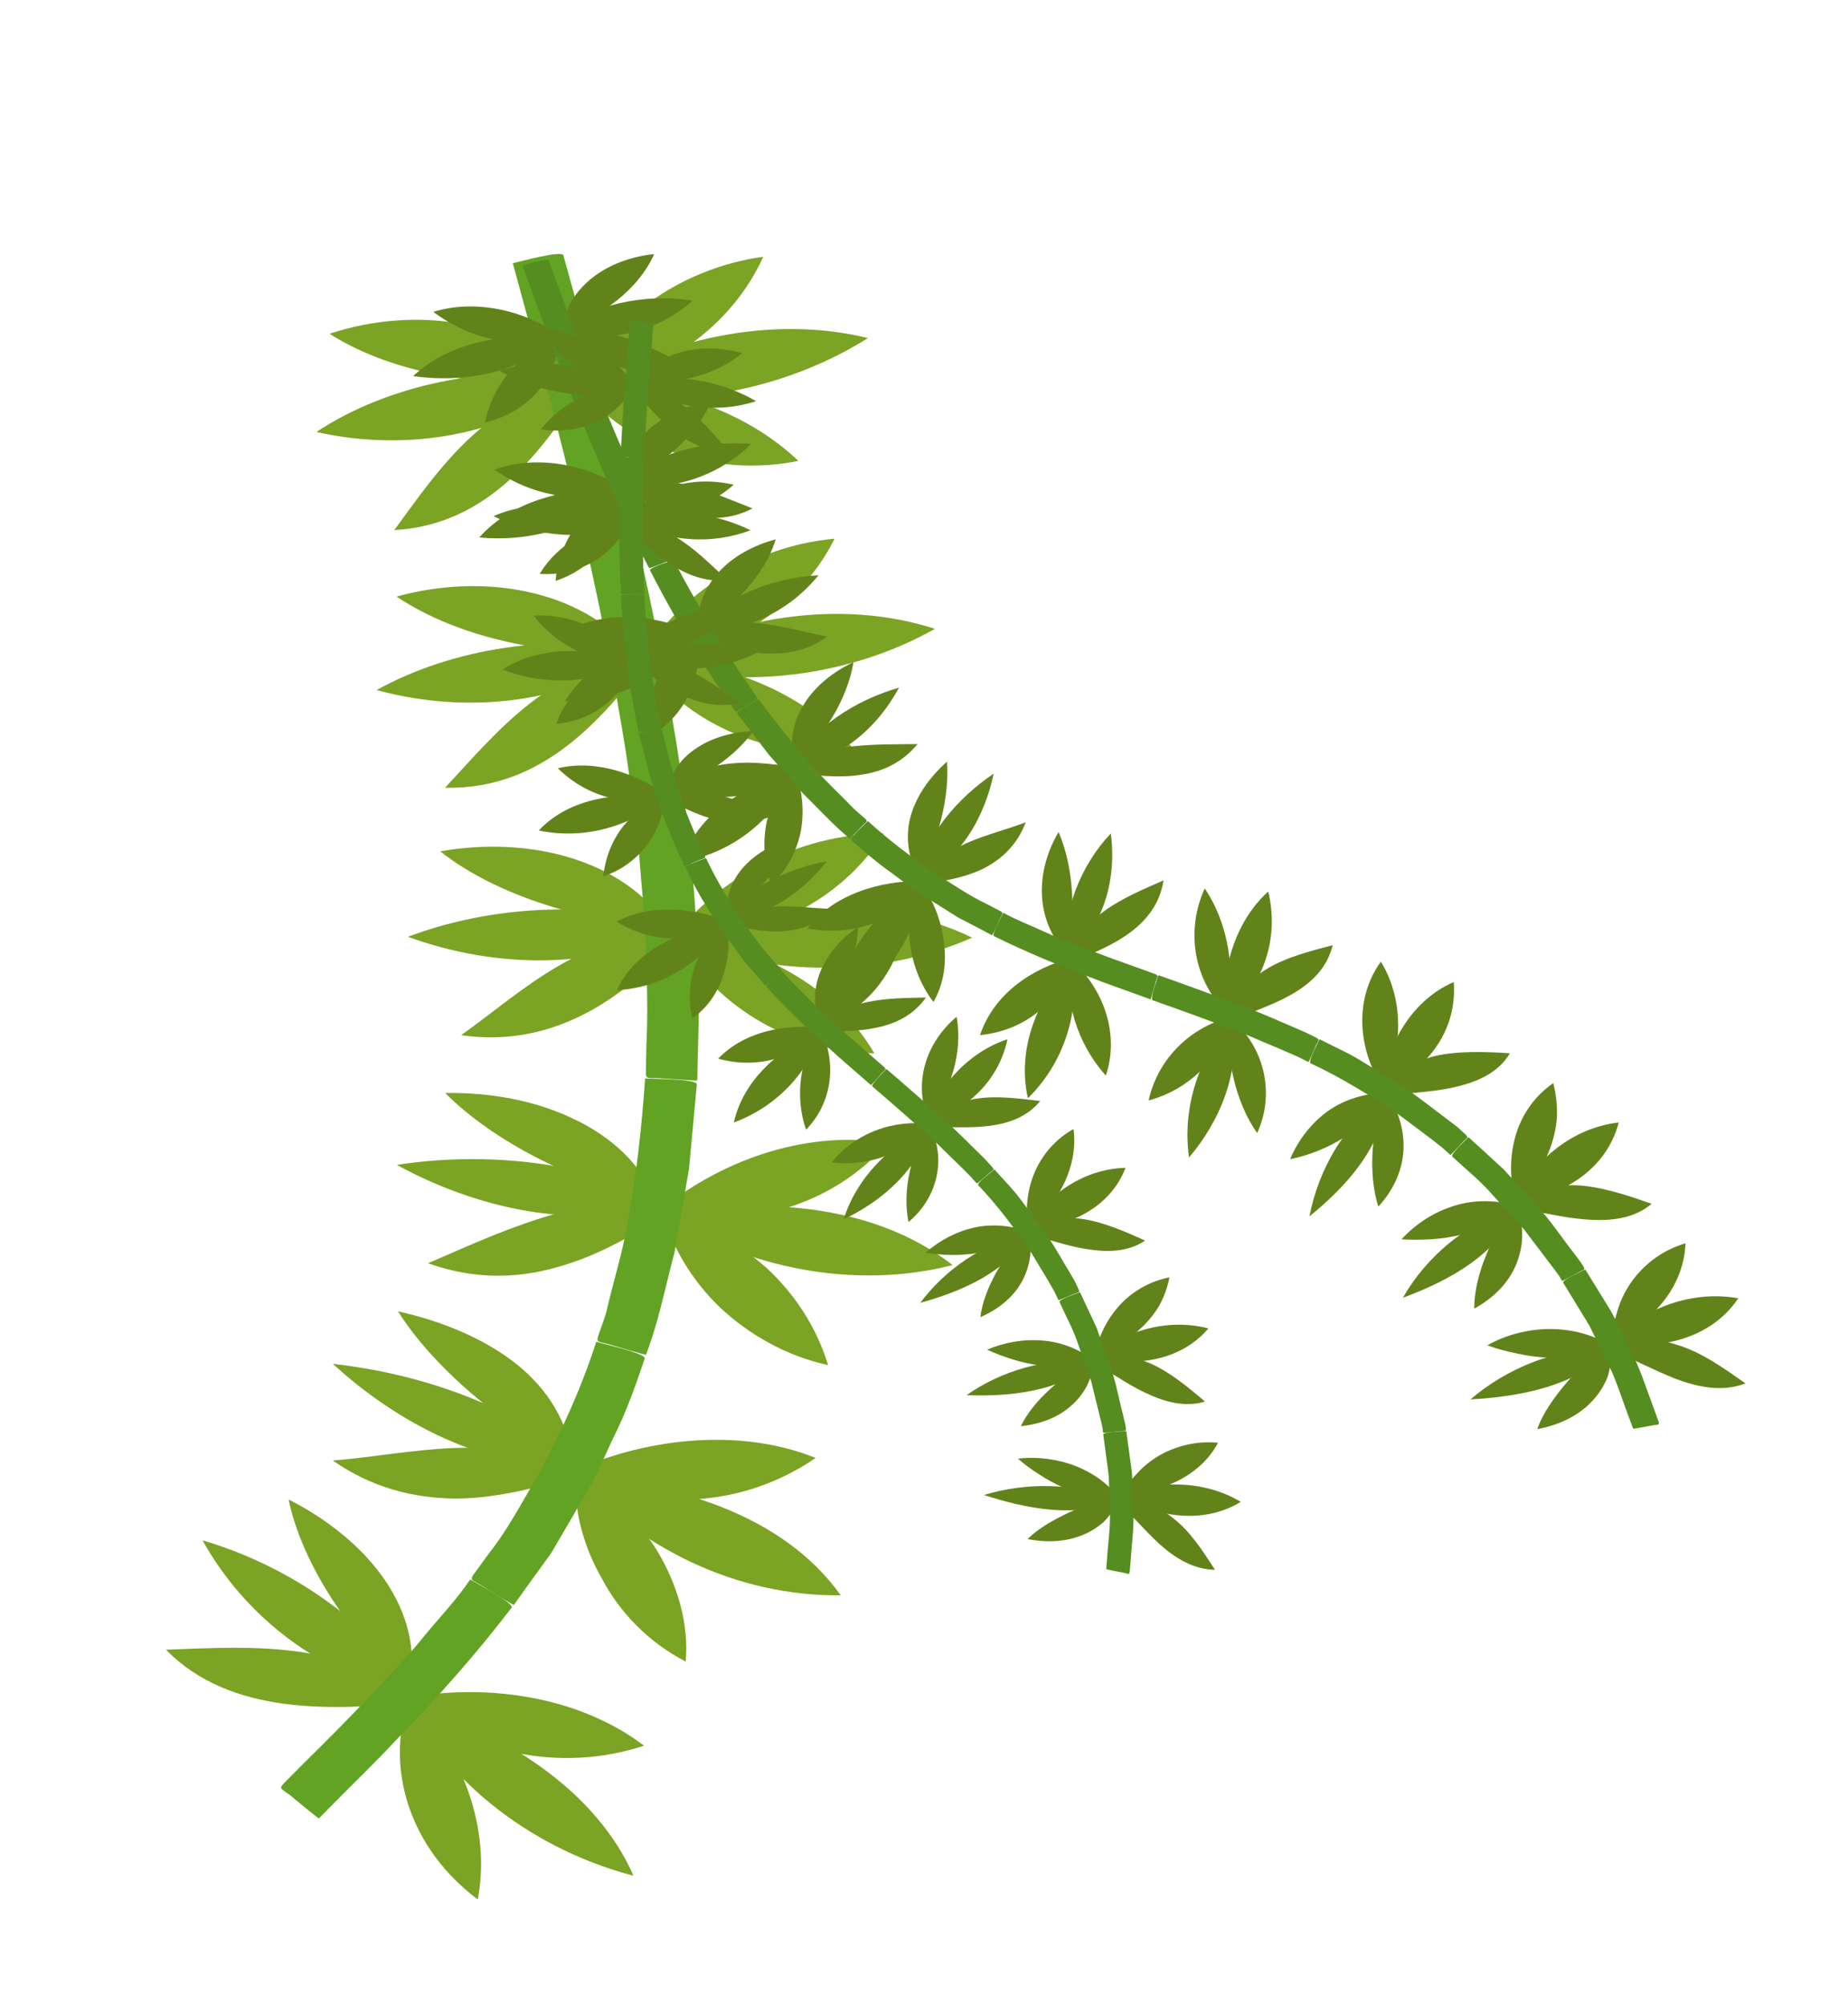 <svg width="165" height="179" viewBox="0 0 165 179" fill="none" xmlns="http://www.w3.org/2000/svg">
<path d="M42.658 169.568C43.833 163.412 41.424 156.397 36.492 151.703C34.34 157.964 36.647 165.076 42.658 169.568Z" fill="#7BA324"/>
<path d="M56.562 167.451C53.2 159.791 44.916 154.586 36.453 152.049C40.122 159.394 47.858 165.182 56.562 167.451Z" fill="#7BA324"/>
<path d="M57.506 155.841C51.501 151.296 43.142 150.248 36.018 151.623C41.693 156.427 49.924 158.347 57.506 155.841Z" fill="#7BA324"/>
<path d="M14.816 147.277C20.582 153.138 29.595 152.674 37.031 152.006C30.996 146.383 22.3 146.99 14.816 147.277Z" fill="#7BA324"/>
<path d="M18.086 137.514C21.797 144.219 28.71 149.807 37.147 151.24C33.249 144.862 25.739 139.745 18.086 137.514Z" fill="#7BA324"/>
<path d="M25.767 133.864C26.961 139.614 31.297 146.121 36.534 150.795C38.019 143.76 32.789 137.421 25.767 133.864Z" fill="#7BA324"/>
<path d="M41.979 141.008C40.781 142.808 39.178 144.455 37.777 146.178C36.377 147.902 34.803 149.552 33.233 151.176C31.275 153.293 29.168 155.394 27.064 157.468L25.363 159.185C24.82 159.715 25.211 159.732 25.905 160.267C26.125 160.453 28.443 162.38 28.478 162.33L29.67 161.121C31.578 159.185 33.538 157.31 35.392 155.315C39.042 151.561 42.529 147.653 45.679 143.52C45.962 143.149 42.545 141.34 41.979 141.008Z" fill="#62A324"/>
<path d="M61.217 148.331C61.537 144.954 60.456 141.42 58.729 138.539C56.975 135.627 54.44 133.219 51.44 131.458C51.171 134.652 52.035 137.974 53.777 140.991C55.319 143.906 57.854 146.582 61.217 148.331Z" fill="#7BA324"/>
<path d="M75.066 142.419C69.854 135.114 60.172 132.413 51.494 131.786C56.912 138.065 65.702 142.521 75.066 142.419Z" fill="#7BA324"/>
<path d="M72.825 130.155C65.783 127.321 57.173 128.502 50.928 131.454C57.741 134.988 66.124 134.749 72.825 130.155Z" fill="#7BA324"/>
<path d="M29.719 130.385C33.13 132.784 36.91 133.773 40.801 133.781C44.546 133.745 48.404 132.702 52.027 131.604C48.372 129.5 44.368 129.157 40.555 129.266C36.736 129.427 33.22 130.107 29.719 130.385Z" fill="#7BA324"/>
<path d="M29.724 121.76C35.33 126.905 43.34 131.326 51.899 130.865C46.201 125.467 37.324 122.588 29.724 121.76Z" fill="#7BA324"/>
<path d="M35.532 117.065C38.682 122.042 44.684 127.151 51.152 130.539C50.768 126.975 48.901 123.997 46.077 121.745C43.167 119.456 39.416 117.932 35.532 117.065Z" fill="#7BA324"/>
<path d="M53.236 119.782C51.934 123.855 50.133 127.79 48.107 131.593C46.661 133.983 45.418 136.45 43.66 138.671L42.304 140.534C41.875 141.13 42.244 141.064 43.004 141.553C43.257 141.716 45.822 143.321 45.887 143.275L46.856 141.906L49.213 138.651L51.231 135.196L53.144 131.864L54.742 128.389C55.904 126.102 56.748 123.698 57.562 121.29C57.735 120.826 53.877 119.989 53.236 119.782Z" fill="#62A324"/>
<path d="M73.939 121.87C72.903 118.475 70.946 115.487 68.402 113.159C65.739 110.817 62.525 109.085 59.072 108.132C60.037 111.358 61.731 114.262 64.29 116.727C66.884 119.141 70.17 121.043 73.939 121.87Z" fill="#7BA324"/>
<path d="M85.05 112.935C77.865 107.344 67.84 106.888 59.251 108.421C66.585 113.223 76.35 115.181 85.05 112.935Z" fill="#7BA324"/>
<path d="M79.249 102.018C71.539 100.828 63.992 103.822 58.667 108.248C62.436 109.075 66.306 109 69.926 107.929C73.576 106.861 76.82 104.835 79.249 102.018Z" fill="#7BA324"/>
<path d="M38.217 112.773C42.277 114.224 46.085 114.168 49.731 113.127C53.405 112.116 56.855 110.14 59.766 108.13C55.611 106.99 51.738 107.629 48.231 108.767C44.602 109.917 41.196 111.495 38.217 112.773Z" fill="#7BA324"/>
<path d="M35.433 103.995C42.481 107.851 51.445 109.961 59.394 107.416C52.433 103.596 43.111 102.789 35.433 103.995Z" fill="#7BA324"/>
<path d="M39.746 97.574C44.219 102.054 51.455 105.582 58.593 107.299C57.339 103.96 54.545 101.442 51.135 99.849C47.757 98.233 43.735 97.512 39.746 97.574Z" fill="#7BA324"/>
<path d="M57.6 96.277C57.298 100.57 56.844 104.872 56.039 109.081C55.613 111.8 54.745 114.417 54.14 117.117C53.937 117.846 53.648 118.539 53.418 119.239C53.192 119.912 53.54 119.763 54.416 120.023C54.708 120.11 57.684 121.009 57.693 120.929L58.23 119.377C59.023 116.887 59.554 114.313 60.23 111.782L61.522 104.323L62.218 96.797C62.212 96.312 58.288 96.328 57.6 96.277Z" fill="#62A324"/>
<path d="M78.065 94.038C74.607 88.033 67.428 84.269 60.418 83.561C63.518 89.526 70.357 93.896 78.065 94.038Z" fill="#7BA324"/>
<path d="M86.799 83.707C78.619 79.724 68.725 80.788 60.66 83.83C68.78 87.27 78.737 87.261 86.799 83.707Z" fill="#7BA324"/>
<path d="M78.915 74.41C71.16 74.424 64.132 78.444 60.034 83.76C67.777 84.121 75.089 80.536 78.915 74.41Z" fill="#7BA324"/>
<path d="M41.171 92.413C45.446 93.029 49.167 92.13 52.504 90.356C55.841 88.582 58.52 85.954 61.092 83.476C52.401 82.686 46.644 88.542 41.171 92.413Z" fill="#7BA324"/>
<path d="M36.426 83.63C44.077 86.426 53.306 86.712 60.564 82.799C52.917 80.245 43.643 80.895 36.426 83.63Z" fill="#7BA324"/>
<path d="M39.306 76C44.403 80.04 52.464 82.398 59.748 82.814C55.587 76.623 47.154 74.626 39.306 76Z" fill="#7BA324"/>
<path d="M56.56 72.002C56.887 74.189 57.095 76.362 57.244 78.529C57.452 80.702 57.627 82.898 57.656 85.051C57.796 87.835 57.843 90.635 57.711 93.414L57.666 95.693C57.645 96.416 57.94 96.208 58.84 96.255C59.14 96.262 62.251 96.505 62.257 96.452L62.29 94.816C62.341 92.215 62.484 89.598 62.327 86.974C62.23 81.938 61.805 76.865 61.163 71.849C61.094 71.384 57.23 71.944 56.56 72.002Z" fill="#62A324"/>
<path d="M76.34 66.999C71.798 61.786 64.499 58.815 57.337 58.923C61.194 64.597 68.784 67.923 76.34 66.999Z" fill="#7BA324"/>
<path d="M83.474 56.139C74.829 53.34 65.114 55.23 57.641 59.172C66.134 61.713 75.969 60.374 83.474 56.139Z" fill="#7BA324"/>
<path d="M74.515 48.091C66.864 48.789 60.255 53.366 56.977 59.178C64.666 58.672 71.433 54.301 74.515 48.091Z" fill="#7BA324"/>
<path d="M39.734 70.325C48.4 70.52 53.719 64.266 57.96 58.751C49.374 58.914 44.293 65.463 39.734 70.325Z" fill="#7BA324"/>
<path d="M33.625 61.603C41.674 63.798 50.803 62.837 57.394 58.15C49.473 56.426 40.317 57.895 33.625 61.603Z" fill="#7BA324"/>
<path d="M35.408 53.259C41.104 57.07 49.228 58.602 56.569 58.245C51.723 52.514 43.006 51.157 35.408 53.259Z" fill="#7BA324"/>
<path d="M52.084 47.691C53.105 52.024 53.974 56.368 54.81 60.734C55.251 63.525 55.81 66.329 56.161 69.109L56.447 71.398C56.545 72.135 56.786 71.867 57.701 71.781C58.005 71.762 61.106 71.546 61.082 71.49L60.874 69.854C60.595 67.243 60.101 64.662 59.669 62.06C58.815 57.047 57.774 52.093 56.613 47.125C56.538 46.714 52.761 47.579 52.084 47.691Z" fill="#62A324"/>
<path d="M71.284 41.144C66.351 36.451 58.841 34.021 51.697 34.507C56.001 39.962 63.782 42.665 71.284 41.144Z" fill="#7BA324"/>
<path d="M77.495 30.18C68.745 28.041 59.193 30.352 51.971 34.753C60.702 36.783 70.32 34.694 77.495 30.18Z" fill="#7BA324"/>
<path d="M68.145 22.921C60.545 23.974 54.213 28.771 51.334 34.788C58.955 33.819 65.403 29.062 68.145 22.921Z" fill="#7BA324"/>
<path d="M35.202 47.323C43.794 46.839 48.508 40.06 52.293 34.305C43.742 34.956 39.192 41.887 35.202 47.323Z" fill="#7BA324"/>
<path d="M28.252 38.561C36.489 40.428 45.451 38.802 51.694 33.727C43.689 32.477 34.641 34.335 28.252 38.561Z" fill="#7BA324"/>
<path d="M29.419 29.797C35.362 33.556 43.623 34.674 50.89 33.906C45.654 28.426 36.877 27.331 29.419 29.797Z" fill="#7BA324"/>
<path d="M45.785 23.496L49.331 36.498L51.438 44.85L51.968 47.113C52.129 47.83 52.34 47.558 53.261 47.42C53.538 47.371 56.607 46.91 56.583 46.853L56.22 45.254L54.309 37.569C53.023 32.641 51.677 27.706 50.299 22.795C50.171 22.324 46.435 23.354 45.785 23.496Z" fill="#62A324"/>
<path d="M137.254 127.584C137.728 126.208 138.733 124.786 139.803 123.516C140.885 122.237 142.252 121.079 143.837 120.242C143.911 121.189 143.795 122.088 143.539 122.906C143.214 123.732 142.735 124.485 142.121 125.116C140.925 126.393 139.215 127.217 137.254 127.584Z" fill="#62831A"/>
<path d="M131.291 124.929C134.456 122.203 139.081 120.191 143.804 120.439C140.903 123.709 135.791 124.682 131.291 124.929Z" fill="#62831A"/>
<path d="M132.797 120.1C136.115 118.229 140.632 118.029 144.084 120.29C142.288 121.054 140.271 121.303 138.324 121.212C137.344 121.17 136.408 121.041 135.49 120.84C134.548 120.656 133.635 120.413 132.797 120.1Z" fill="#62831A"/>
<path d="M155.848 123.499C153.809 124.291 151.645 123.857 149.563 123.075C147.553 122.265 145.412 121.171 143.51 120.306C145.421 119.308 147.534 119.345 149.704 120.048C151.936 120.709 153.884 122.129 155.848 123.499Z" fill="#62831A"/>
<path d="M155.202 115.902C152.74 119.58 148.068 120.607 143.543 119.873C146.405 117.099 150.674 115.093 155.202 115.902Z" fill="#62831A"/>
<path d="M150.491 110.994C150.327 115.132 147.268 118.157 143.936 119.725C143.938 118.707 144.189 117.716 144.477 116.819C144.764 115.921 145.194 115.083 145.754 114.313C146.884 112.787 148.509 111.572 150.491 110.994Z" fill="#62831A"/>
<path d="M141.541 113.33L143.737 116.889C144.436 118.097 144.969 119.359 145.597 120.596C146.453 122.168 146.943 123.85 147.574 125.495L148.064 126.845C148.214 127.271 148.031 127.16 147.565 127.241C147.414 127.265 145.826 127.576 145.818 127.543L145.486 126.652C144.935 125.226 144.501 123.78 143.879 122.383L141.925 118.368L139.576 114.522C139.428 114.289 141.24 113.475 141.541 113.33Z" fill="#558D20"/>
<path d="M131.625 116.827C131.632 115.317 132.02 113.667 132.689 112.061C133.285 110.505 134.176 108.964 135.383 107.7C136.17 109.493 136.018 111.414 135.316 113.003C134.624 114.604 133.324 115.894 131.625 116.827Z" fill="#62831A"/>
<path d="M125.26 115.851C127.302 112.263 130.969 109.002 135.421 107.889C133.779 111.931 129.364 114.348 125.26 115.851Z" fill="#62831A"/>
<path d="M125.135 110.639C126.411 109.248 128.019 108.201 129.862 107.639C131.695 107.065 133.634 107.122 135.626 107.672C134.213 108.94 132.414 109.746 130.581 110.202C128.749 110.659 126.933 110.733 125.135 110.639Z" fill="#62831A"/>
<path d="M147.468 107.467C145.839 108.842 143.702 109.035 141.534 108.859C140.444 108.774 139.353 108.593 138.288 108.375C137.175 108.189 136.106 108.012 135.094 107.836C136.545 106.308 138.513 105.76 140.75 105.811C142.936 105.917 145.26 106.692 147.468 107.467Z" fill="#62831A"/>
<path d="M144.533 100.205C143.402 104.507 139.418 106.848 134.99 107.398C136.772 103.887 140.097 100.721 144.533 100.205Z" fill="#62831A"/>
<path d="M138.683 96.693C138.954 97.721 139.044 98.735 139.011 99.715C138.944 100.699 138.717 101.673 138.385 102.562C137.719 104.361 136.621 105.905 135.325 107.152C134.733 105.128 134.819 103.077 135.347 101.293C135.901 99.472 137.032 97.828 138.683 96.693Z" fill="#62831A"/>
<path d="M131.112 101.516C132.168 102.484 133.226 103.43 134.27 104.406L137.138 107.549C138.386 108.876 139.373 110.398 140.485 111.815C140.764 112.213 141.103 112.59 141.345 113.013C141.59 113.414 141.38 113.341 140.991 113.565C140.858 113.635 139.497 114.399 139.479 114.352C139.314 114.073 139.148 113.794 138.945 113.54L136.105 109.791L133.022 106.402C132.006 105.271 130.789 104.315 129.675 103.251C129.465 103.06 130.882 101.75 131.112 101.516Z" fill="#558D20"/>
<path d="M123.068 107.716C122.591 106.24 122.448 104.518 122.551 102.748C122.691 100.953 122.969 99.26 123.707 97.647C124.35 98.405 124.796 99.296 125.033 100.21C125.283 101.117 125.371 102.034 125.292 102.909C125.143 104.691 124.332 106.333 123.068 107.716Z" fill="#62831A"/>
<path d="M116.913 108.593C117.701 104.502 120.021 100.217 123.79 97.845C123.689 100.044 122.755 102.102 121.47 103.909C120.2 105.687 118.587 107.226 116.913 108.593Z" fill="#62831A"/>
<path d="M115.186 103.485C115.913 101.762 117.1 100.236 118.583 99.175C120.052 98.144 121.885 97.57 123.9 97.556C122.038 100.847 118.447 102.825 115.186 103.485Z" fill="#62831A"/>
<path d="M134.815 94.029C133.736 95.833 131.812 96.626 129.751 97.081C127.665 97.552 125.503 97.547 123.49 97.872C124.351 95.961 126.014 94.817 128.071 94.287C130.077 93.811 132.519 93.88 134.815 94.029Z" fill="#62831A"/>
<path d="M129.796 87.667C130.148 92.238 127.175 95.655 123.243 97.492C123.767 93.521 125.804 89.428 129.796 87.667Z" fill="#62831A"/>
<path d="M123.289 85.85C124.418 87.667 124.872 89.803 124.832 91.746C124.801 93.702 124.267 95.548 123.474 97.14C121.138 93.501 120.967 89.062 123.289 85.85Z" fill="#62831A"/>
<path d="M117.814 92.776C119.074 93.43 120.389 93.987 121.604 94.749L125.273 96.999C126.78 98.033 128.229 99.184 129.694 100.286C130.111 100.571 130.452 100.927 130.83 101.258C131.175 101.572 130.969 101.574 130.661 101.9C130.558 102.008 129.526 103.136 129.506 103.111L128.773 102.453C127.537 101.45 126.236 100.532 124.974 99.567C122.416 97.856 119.804 96.22 117.008 94.924C116.772 94.77 117.679 93.082 117.814 92.776Z" fill="#558D20"/>
<path d="M112.245 101.153C111.267 99.761 110.561 98.069 110.141 96.261C109.695 94.491 109.565 92.644 109.849 90.888C113.041 93.559 113.807 97.771 112.245 101.153Z" fill="#62831A"/>
<path d="M106.162 103.33C105.533 98.887 107.054 94.243 110.004 91.057C110.83 95.581 108.934 100.088 106.162 103.33Z" fill="#62831A"/>
<path d="M102.556 98.241C103.375 94.521 106.306 91.621 110.034 90.763C109.58 92.614 108.577 94.23 107.277 95.519C106.014 96.784 104.393 97.743 102.556 98.241Z" fill="#62831A"/>
<path d="M118.99 84.377C117.976 88.542 113.232 89.716 109.717 91.173C110.083 89.068 111.356 87.602 113.057 86.53C114.756 85.479 116.955 84.912 118.99 84.377Z" fill="#62831A"/>
<path d="M113.237 79.587C114.284 83.961 112.67 88.18 109.399 90.821C108.964 86.716 110.233 82.302 113.237 79.587Z" fill="#62831A"/>
<path d="M107.565 79.316C109.769 82.576 110.319 86.896 109.519 90.427C106.43 87.315 105.924 82.907 107.565 79.316Z" fill="#62831A"/>
<path d="M103.425 87.06C105.998 87.959 108.567 88.901 111.164 89.901C112.829 90.516 114.478 91.278 116.134 91.976C116.584 92.161 117.017 92.395 117.475 92.614C117.889 92.823 117.711 92.885 117.52 93.287C117.46 93.425 116.87 94.821 116.825 94.812L115.944 94.372C114.49 93.713 113.017 93.125 111.561 92.487C108.701 91.371 105.812 90.313 102.919 89.298C102.644 89.191 103.322 87.383 103.425 87.06Z" fill="#558D20"/>
<path d="M98.735 96.016C96.167 93.178 94.928 89.109 95.594 85.648C98.637 88.322 99.953 92.417 98.735 96.016Z" fill="#62831A"/>
<path d="M91.774 98.043C90.75 93.437 92.756 88.974 95.726 85.813C96.507 90.328 94.941 94.964 91.774 98.043Z" fill="#62831A"/>
<path d="M87.504 92.407C88.702 88.782 92.118 86.395 95.781 85.502C94.817 89.184 91.747 91.982 87.504 92.407Z" fill="#62831A"/>
<path d="M103.886 78.597C103.232 82.831 99.021 84.603 95.451 85.92C96.306 81.746 100.422 80.117 103.886 78.597Z" fill="#62831A"/>
<path d="M99.181 74.409C99.731 78.611 98.469 82.962 95.146 85.561C94.789 81.482 96.475 77.235 99.181 74.409Z" fill="#62831A"/>
<path d="M94.514 74.279C95.881 77.44 96.084 81.682 95.274 85.2C92.276 81.988 92.531 77.632 94.514 74.279Z" fill="#62831A"/>
<path d="M89.582 81.483C90.717 82.123 91.984 82.596 93.186 83.152C94.387 83.708 95.642 84.189 96.887 84.658C98.469 85.288 100.114 85.878 101.748 86.454L103.082 86.94C103.502 87.086 103.332 87.182 103.196 87.606C103.159 87.748 102.754 89.234 102.721 89.217L101.784 88.873C100.284 88.323 98.781 87.815 97.285 87.222C94.399 86.144 91.535 84.952 88.748 83.571C88.498 83.448 89.437 81.777 89.582 81.483Z" fill="#558D20"/>
<path d="M83.347 89.45C82.084 87.821 81.4 85.801 81.224 83.966C81.049 82.109 81.393 80.333 82.16 78.778C83.339 80.327 84.05 82.192 84.266 84.099C84.536 85.91 84.281 87.822 83.347 89.45Z" fill="#62831A"/>
<path d="M75.154 89.554C75.081 84.717 78.545 81.202 82.245 78.956C81.885 83.323 79.403 87.523 75.154 89.554Z" fill="#62831A"/>
<path d="M72.101 82.88C74.333 79.886 78.6 78.566 82.389 78.663C80.493 81.958 76.639 83.703 72.101 82.88Z" fill="#62831A"/>
<path d="M91.584 73.406C90.843 75.373 89.468 76.712 87.719 77.582C86.022 78.397 83.939 78.729 81.944 78.983C82.893 77.11 84.582 76.047 86.335 75.253C88.108 74.485 89.915 74.045 91.584 73.406Z" fill="#62831A"/>
<path d="M88.725 69.064C87.905 72.902 85.763 76.91 81.757 78.582C82.535 74.596 85.578 71.171 88.725 69.064Z" fill="#62831A"/>
<path d="M84.556 67.992C84.785 71.199 83.775 75.107 81.986 78.251C80.978 76.372 80.833 74.457 81.358 72.694C81.91 70.894 83.094 69.293 84.556 67.992Z" fill="#62831A"/>
<path d="M77.485 73.299C79.42 75.06 81.534 76.641 83.706 78.106C85.148 78.987 86.524 79.953 88.051 80.68L89.279 81.317C89.669 81.522 89.481 81.571 89.301 81.986C89.241 82.124 88.618 83.503 88.573 83.494L87.684 83.02L85.545 81.906L83.492 80.615L81.527 79.363L79.657 77.968C78.376 77.075 77.201 76.052 76.037 75.021C75.805 74.825 77.265 73.546 77.485 73.299Z" fill="#558D20"/>
<path d="M68.856 78.955C68.198 77.015 68.09 75.075 68.464 73.337C68.887 71.565 69.761 69.978 70.999 68.73C71.633 70.569 71.832 72.409 71.497 74.219C71.129 76.012 70.279 77.7 68.856 78.955Z" fill="#62831A"/>
<path d="M60.895 76.928C62.278 72.514 66.64 70.054 71.015 68.915C69.303 72.965 65.555 76.124 60.895 76.928Z" fill="#62831A"/>
<path d="M59.891 70.14C62.968 67.825 67.357 67.654 71.22 68.698C69.797 69.953 68.03 70.776 66.046 71.042C64.049 71.317 61.917 71.018 59.891 70.14Z" fill="#62831A"/>
<path d="M81.925 66.427C80.578 68.061 78.846 68.881 76.859 69.168C74.87 69.476 72.662 69.248 70.686 68.883C72.18 67.385 74.135 66.846 76.09 66.638C78.105 66.41 80.161 66.447 81.925 66.427Z" fill="#62831A"/>
<path d="M80.272 61.388C78.376 64.898 75.039 67.954 70.617 68.441C72.487 64.969 76.416 62.489 80.272 61.388Z" fill="#62831A"/>
<path d="M76.204 59.114C75.673 62.365 73.584 65.751 70.939 68.204C70.398 66.244 70.822 64.354 71.83 62.793C72.816 61.228 74.387 59.97 76.204 59.114Z" fill="#62831A"/>
<path d="M67.736 62.433C69.294 64.527 70.923 66.593 72.679 68.533C73.772 69.808 75.029 70.932 76.196 72.157C76.528 72.479 76.888 72.764 77.223 73.065C77.548 73.354 77.342 73.356 77.034 73.682C76.931 73.79 75.889 74.905 75.859 74.867L75.103 74.205C73.921 73.127 72.83 71.95 71.687 70.826L68.635 67.357L65.829 63.722C65.672 63.477 67.443 62.611 67.736 62.433Z" fill="#558D20"/>
<path d="M57.781 65.858C57.349 62.065 59.334 58.573 62.256 56.657C62.836 60.35 61.204 64.073 57.781 65.858Z" fill="#62831A"/>
<path d="M50.428 62.6C52.791 58.774 57.598 57.108 62.236 56.846C59.72 60.385 55.234 62.595 50.428 62.6Z" fill="#62831A"/>
<path d="M50.898 56.164C54.394 54.446 58.889 54.906 62.495 56.672C59.128 58.576 54.649 58.398 50.898 56.164Z" fill="#62831A"/>
<path d="M73.853 56.833C72.132 58.094 70.159 58.469 68.069 58.318C65.979 58.167 63.903 57.44 61.925 56.764C65.575 54.433 70.106 56.101 73.853 56.833Z" fill="#62831A"/>
<path d="M73.08 51.354C70.561 54.464 66.501 56.661 61.938 56.305C64.535 53.318 68.925 51.582 73.08 51.354Z" fill="#62831A"/>
<path d="M69.256 48.153C68.3 51.321 65.451 54.301 62.31 56.132C62.133 52.088 65.268 49.206 69.256 48.153Z" fill="#62831A"/>
<path d="M60.165 49.978C60.742 51.152 61.368 52.292 62.019 53.416C62.645 54.557 63.293 55.702 63.993 56.793C64.852 58.225 65.758 59.646 66.738 61.016L67.513 62.154C67.762 62.513 67.56 62.474 67.171 62.698C67.038 62.768 65.718 63.582 65.698 63.557L65.141 62.741C64.257 61.443 63.325 60.157 62.527 58.8C60.903 56.242 59.414 53.593 58.042 50.924C57.919 50.675 59.844 50.097 60.165 49.978Z" fill="#558D20"/>
<path d="M49.603 51.859C49.922 48.223 52.224 45.103 55.484 43.565C55.626 47.28 53.311 50.643 49.603 51.859Z" fill="#62831A"/>
<path d="M42.794 47.977C45.759 44.644 50.759 43.434 55.429 43.757C52.447 46.926 47.576 48.439 42.794 47.977Z" fill="#62831A"/>
<path d="M44.163 41.931C47.839 40.581 52.33 41.415 55.731 43.612C52.101 45.069 47.607 44.373 44.163 41.931Z" fill="#62831A"/>
<path d="M67.185 45.39C63.348 47.416 58.882 45.45 55.147 43.617C59.066 41.788 63.522 43.956 67.185 45.39Z" fill="#62831A"/>
<path d="M67.046 39.639C64.149 42.535 59.721 44.081 55.202 43.188C58.197 40.557 62.805 39.26 67.046 39.639Z" fill="#62831A"/>
<path d="M63.48 35.833C62.178 39.02 59.028 41.599 55.605 43.052C55.889 39.088 59.364 36.465 63.48 35.833Z" fill="#62831A"/>
<path d="M54.129 36.74C55.105 39.149 56.152 41.53 57.221 43.915C57.947 45.418 58.624 46.954 59.387 48.432L60.016 49.649C60.216 50.041 60.019 49.96 59.579 50.12C59.435 50.178 57.968 50.76 57.96 50.726L57.512 49.856C56.773 48.479 56.14 47.069 55.473 45.663C54.197 42.949 53.025 40.222 51.903 37.463C51.8 37.239 53.787 36.834 54.129 36.74Z" fill="#558D20"/>
<path d="M43.317 37.714C43.983 34.254 46.559 31.359 49.937 30.015C49.806 33.719 47.198 36.811 43.317 37.714Z" fill="#62831A"/>
<path d="M36.889 33.575C40.12 30.551 45.185 29.59 49.894 30.199C46.636 33.164 41.614 34.252 36.889 33.575Z" fill="#62831A"/>
<path d="M38.695 27.84C42.465 26.679 46.904 27.686 50.194 30.076C46.441 31.283 41.963 30.322 38.695 27.84Z" fill="#62831A"/>
<path d="M61.607 32.799C57.579 34.466 53.211 32.101 49.602 30.046C53.666 28.471 58.011 30.949 61.607 32.799Z" fill="#62831A"/>
<path d="M61.834 26.84C58.744 29.613 54.171 30.788 49.68 29.621C52.87 27.211 57.558 26.133 61.834 26.84Z" fill="#62831A"/>
<path d="M58.406 22.687C56.976 25.902 53.627 28.302 50.101 29.532C50.644 25.608 54.232 23.104 58.406 22.687Z" fill="#62831A"/>
<path d="M48.952 23.155L51.661 30.491L53.479 35.166L53.99 36.423C54.155 36.82 53.969 36.73 53.509 36.865C53.368 36.902 51.834 37.352 51.826 37.319L51.46 36.433L49.775 32.137C48.722 29.37 47.693 26.586 46.687 23.806C46.589 23.54 48.612 23.228 48.952 23.155Z" fill="#558D20"/>
<path d="M91.749 137.399C92.648 136.489 94 135.71 95.348 135.07C96.709 134.427 98.259 133.967 99.868 133.824C99.576 134.577 99.147 135.234 98.632 135.784C98.059 136.318 97.387 136.747 96.65 137.038C95.195 137.644 93.49 137.737 91.749 137.399Z" fill="#62831A"/>
<path d="M87.856 133.462C91.461 132.363 95.994 132.278 99.768 133.965C96.177 135.568 91.631 134.698 87.856 133.462Z" fill="#62831A"/>
<path d="M90.886 130.216C94.297 129.824 98.069 131.102 100.052 133.939C98.298 133.959 96.555 133.512 94.995 132.825C94.209 132.482 93.49 132.086 92.814 131.64C92.112 131.2 91.454 130.723 90.886 130.216Z" fill="#62831A"/>
<path d="M108.485 140.142C106.522 140.106 104.913 139.086 103.5 137.824C102.156 136.561 100.811 135.039 99.576 133.77C101.512 133.606 103.227 134.304 104.742 135.534C106.322 136.751 107.387 138.463 108.485 140.142Z" fill="#62831A"/>
<path d="M110.783 134.079C107.399 136.135 103.194 135.447 99.764 133.447C103.138 132.214 107.378 132.02 110.783 134.079Z" fill="#62831A"/>
<path d="M108.753 128.802C107.08 131.94 103.451 133.303 100.141 133.457C100.521 132.672 101.095 131.988 101.665 131.387C102.234 130.786 102.897 130.276 103.642 129.86C105.135 129.041 106.916 128.619 108.753 128.802Z" fill="#62831A"/>
<path d="M100.56 127.767L101.033 131.207C101.155 132.36 101.122 133.502 101.175 134.655C101.291 136.138 101.067 137.591 100.971 139.059L100.87 140.256C100.834 140.632 100.726 140.488 100.314 140.403C100.182 140.373 98.766 140.11 98.772 140.081L98.832 139.29C98.912 138.016 99.094 136.763 99.105 135.489L98.999 131.773L98.508 128.063C98.474 127.837 100.26 127.783 100.56 127.767Z" fill="#558D20"/>
<path d="M91.144 127.32C91.712 126.158 92.643 125.009 93.788 123.983C94.854 122.972 96.157 122.066 97.615 121.473C97.592 123.106 96.752 124.539 95.587 125.542C94.425 126.557 92.881 127.139 91.144 127.32Z" fill="#62831A"/>
<path d="M86.298 124.551C89.304 122.431 93.518 121.079 97.575 121.631C94.728 124.228 90.215 124.693 86.298 124.551Z" fill="#62831A"/>
<path d="M88.135 120.492C89.697 119.824 91.402 119.526 93.119 119.677C94.833 119.815 96.399 120.474 97.824 121.529C96.197 122.059 94.424 122.11 92.754 121.881C91.085 121.653 89.571 121.135 88.135 120.492Z" fill="#62831A"/>
<path d="M107.592 125.124C105.746 125.668 103.926 125.14 102.218 124.316C101.357 123.906 100.531 123.421 99.742 122.915C98.899 122.419 98.09 121.944 97.328 121.487C99.084 120.769 100.898 120.97 102.71 121.718C104.46 122.492 106.072 123.827 107.592 125.124Z" fill="#62831A"/>
<path d="M107.892 118.594C105.366 121.553 101.235 122.096 97.406 121.116C100.17 118.974 104.069 117.586 107.892 118.594Z" fill="#62831A"/>
<path d="M104.411 114.031C104.25 114.911 103.946 115.721 103.555 116.466C103.134 117.204 102.586 117.883 101.984 118.463C100.769 119.639 99.296 120.482 97.772 121.033C98.04 119.285 98.874 117.73 99.969 116.522C101.1 115.293 102.637 114.384 104.411 114.031Z" fill="#62831A"/>
<path d="M96.422 115.352C96.926 116.432 97.44 117.497 97.931 118.581L99.108 121.913C99.636 123.332 99.877 124.818 100.26 126.264C100.341 126.659 100.478 127.057 100.519 127.46C100.57 127.847 100.425 127.724 100.023 127.773C99.888 127.785 98.491 127.943 98.493 127.901C98.461 127.634 98.43 127.366 98.358 127.106L97.429 123.315L96.167 119.725C95.756 118.531 95.116 117.408 94.6 116.234C94.5 116.02 96.146 115.459 96.422 115.352Z" fill="#558D20"/>
<path d="M87.531 117.583C87.69 116.294 88.214 114.921 88.956 113.589C89.738 112.249 90.596 111.032 91.8 110.022C92.044 110.81 92.078 111.638 91.932 112.419C91.799 113.197 91.53 113.932 91.14 114.581C90.354 115.908 89.08 116.918 87.531 117.583Z" fill="#62831A"/>
<path d="M82.167 116.309C84.335 113.404 87.827 110.835 91.794 110.201C90.893 111.864 89.363 113.155 87.639 114.142C85.938 115.11 84.046 115.786 82.167 116.309Z" fill="#62831A"/>
<path d="M82.654 111.823C83.891 110.725 85.43 109.925 87.038 109.576C88.624 109.246 90.337 109.384 91.992 110.013C89.243 111.96 85.568 112.348 82.654 111.823Z" fill="#62831A"/>
<path d="M102.237 110.752C100.682 111.801 98.813 111.803 96.957 111.5C95.075 111.203 93.307 110.514 91.538 110.126C92.954 108.926 94.741 108.571 96.622 108.814C98.441 109.082 100.413 109.91 102.237 110.752Z" fill="#62831A"/>
<path d="M100.496 104.256C99.084 107.892 95.379 109.585 91.478 109.755C93.385 106.859 96.574 104.348 100.496 104.256Z" fill="#62831A"/>
<path d="M95.847 100.792C96.095 102.551 95.672 104.343 94.916 105.828C94.164 107.326 93.04 108.581 91.798 109.557C91.24 106.01 92.752 102.533 95.847 100.792Z" fill="#62831A"/>
<path d="M88.789 104.398C89.577 105.301 90.447 106.148 91.157 107.121L93.323 110.019C94.171 111.293 94.929 112.64 95.718 113.954C95.954 114.306 96.1 114.688 96.286 115.063C96.452 115.415 96.282 115.351 95.909 115.505C95.784 115.556 94.52 116.098 94.513 116.072L94.158 115.333C93.52 114.168 92.796 113.047 92.123 111.904C90.666 109.773 89.137 107.684 87.331 105.799C87.195 105.606 88.565 104.592 88.789 104.398Z" fill="#558D20"/>
<path d="M81.116 109.093C80.833 107.71 80.885 106.181 81.214 104.654C81.507 103.148 82.088 101.682 82.974 100.418C84.592 103.489 83.653 106.98 81.116 109.093Z" fill="#62831A"/>
<path d="M75.327 108.844C76.465 105.219 79.438 102.12 83.037 100.598C82.03 104.348 78.802 107.222 75.327 108.844Z" fill="#62831A"/>
<path d="M74.269 103.777C76.323 101.168 79.802 99.861 83.171 100.38C82.111 101.664 80.689 102.592 79.145 103.174C77.641 103.749 75.958 103.974 74.269 103.777Z" fill="#62831A"/>
<path d="M92.877 98.294C90.498 101.184 86.178 100.586 82.76 100.596C83.842 99.089 85.43 98.362 87.221 98.075C89.002 97.803 91.013 98.062 92.877 98.294Z" fill="#62831A"/>
<path d="M89.95 92.778C89.18 96.483 86.289 99.224 82.63 100.224C83.802 96.921 86.482 93.919 89.95 92.778Z" fill="#62831A"/>
<path d="M85.41 90.771C86 93.984 84.843 97.489 82.875 99.958C81.505 96.58 82.731 93.021 85.41 90.771Z" fill="#62831A"/>
<path d="M79.14 95.43C80.912 96.939 82.664 98.48 84.417 100.074C85.55 101.076 86.617 102.186 87.712 103.249C88.012 103.534 88.279 103.852 88.573 104.166C88.833 104.458 88.665 104.449 88.359 104.699C88.258 104.787 87.256 105.676 87.222 105.655L86.665 105.036C85.72 104.067 84.734 103.147 83.78 102.194C81.854 100.427 79.884 98.696 77.894 96.996C77.709 96.826 78.936 95.647 79.14 95.43Z" fill="#558D20"/>
<path d="M71.97 100.85C70.925 97.848 71.424 94.318 73.257 91.861C74.752 94.887 74.306 98.461 71.97 100.85Z" fill="#62831A"/>
<path d="M65.519 100.207C66.395 96.332 69.697 93.525 73.304 92.029C72.263 95.758 69.257 98.837 65.519 100.207Z" fill="#62831A"/>
<path d="M64.122 94.508C66.451 92.093 70.135 91.335 73.464 91.807C71.306 94.341 67.753 95.525 64.122 94.508Z" fill="#62831A"/>
<path d="M82.667 89.051C80.556 92.109 76.451 92.14 73.039 92.025C75.292 89.077 79.266 89.126 82.667 89.051Z" fill="#62831A"/>
<path d="M80.374 84.33C79.261 87.745 76.609 90.701 72.922 91.651C74.148 88.393 77.108 85.652 80.374 84.33Z" fill="#62831A"/>
<path d="M76.603 82.751C76.546 85.622 75.134 88.957 73.162 91.413C71.903 87.986 73.733 84.709 76.603 82.751Z" fill="#62831A"/>
<path d="M69.886 86.743C70.578 87.597 71.439 88.363 72.215 89.172C72.991 89.982 73.839 90.751 74.683 91.506C75.744 92.494 76.87 93.469 77.993 94.432L78.905 95.23C79.194 95.475 79.019 95.495 78.751 95.779C78.667 95.877 77.782 96.894 77.762 96.871L77.123 96.309C76.101 95.409 75.059 94.541 74.056 93.61C72.094 91.864 70.194 90.037 68.427 88.089C68.269 87.915 69.659 86.924 69.886 86.743Z" fill="#558D20"/>
<path d="M61.819 90.911C61.393 89.254 61.584 87.48 62.123 86.009C62.671 84.522 63.613 83.261 64.819 82.306C65.207 83.874 65.096 85.537 64.562 87.076C64.11 88.558 63.19 89.951 61.819 90.911Z" fill="#62831A"/>
<path d="M55.076 88.395C56.817 84.641 60.959 83.029 64.822 82.469C62.903 85.723 59.31 88.175 55.076 88.395Z" fill="#62831A"/>
<path d="M55.061 82.281C58.001 80.68 61.985 81.013 65.05 82.289C62.272 84.229 58.469 84.353 55.061 82.281Z" fill="#62831A"/>
<path d="M74.53 81.149C73.192 82.431 71.569 83.028 69.814 83.144C68.121 83.235 66.293 82.832 64.566 82.395C66.04 81.252 67.817 80.967 69.547 80.91C71.284 80.88 72.927 81.113 74.53 81.149Z" fill="#62831A"/>
<path d="M73.806 76.895C71.707 79.595 68.463 82.007 64.562 82.027C66.682 79.2 70.446 77.523 73.806 76.895Z" fill="#62831A"/>
<path d="M70.793 74.747C69.788 77.293 67.507 79.986 64.873 81.844C64.748 80.075 65.341 78.553 66.427 77.36C67.548 76.147 69.113 75.287 70.793 74.747Z" fill="#62831A"/>
<path d="M63.032 76.599C63.96 78.57 65.102 80.46 66.334 82.277C67.187 83.414 67.954 84.595 68.933 85.639L69.701 86.519C69.944 86.801 69.772 86.779 69.47 87.042C69.37 87.13 68.347 87.995 68.313 87.974L67.761 87.327L66.426 85.79L65.226 84.144L64.084 82.556L63.072 80.888C62.357 79.793 61.775 78.632 61.206 77.468C61.089 77.244 62.76 76.719 63.032 76.599Z" fill="#558D20"/>
<path d="M53.866 78.226C54.049 76.522 54.682 74.991 55.635 73.769C56.641 72.537 57.946 71.59 59.424 71.021C59.259 72.639 58.737 74.121 57.789 75.411C56.82 76.677 55.497 77.709 53.866 78.226Z" fill="#62831A"/>
<path d="M48.104 74.14C50.878 71.174 55.363 70.66 59.367 71.168C56.46 73.749 52.218 74.996 48.104 74.14Z" fill="#62831A"/>
<path d="M49.809 68.587C53.188 67.778 56.844 69.037 59.617 71.066C57.985 71.583 56.233 71.657 54.51 71.234C52.774 70.813 51.14 69.907 49.809 68.587Z" fill="#62831A"/>
<path d="M69.222 72.707C67.512 73.54 65.789 73.623 64.057 73.215C62.315 72.822 60.592 71.947 59.111 71.04C60.89 70.358 62.691 70.561 64.369 71.021C66.102 71.483 67.771 72.164 69.222 72.707Z" fill="#62831A"/>
<path d="M69.743 68.297C66.886 70.403 63.018 71.703 59.218 70.677C62.04 68.592 66.178 67.924 69.743 68.297Z" fill="#62831A"/>
<path d="M67.261 65.255C65.617 67.594 62.648 69.543 59.571 70.596C59.857 68.913 60.907 67.59 62.312 66.706C63.701 65.811 65.456 65.339 67.261 65.255Z" fill="#62831A"/>
<path d="M59.097 65.131C59.592 67.239 60.157 69.348 60.873 71.401C61.293 72.73 61.903 73.996 62.402 75.31C62.554 75.664 62.743 75.997 62.905 76.336C63.064 76.661 62.894 76.598 62.52 76.751C62.396 76.802 61.128 77.332 61.118 77.293L60.746 76.543C60.179 75.337 59.725 74.083 59.208 72.855L58.001 69.213L57.057 65.52C57.019 65.281 58.791 65.175 59.097 65.131Z" fill="#558D20"/>
<path d="M49.675 64.617C50.732 61.555 53.656 59.492 56.76 58.94C55.861 61.972 53.14 64.325 49.675 64.617Z" fill="#62831A"/>
<path d="M44.869 59.774C48.227 57.573 52.78 57.812 56.674 59.08C53.297 61.011 48.804 61.294 44.869 59.774Z" fill="#62831A"/>
<path d="M47.648 54.96C51.149 54.744 54.656 56.523 56.95 59.027C53.487 59.429 49.888 57.872 47.648 54.96Z" fill="#62831A"/>
<path d="M66.186 62.751C64.308 63.178 62.554 62.842 60.9 62.063C59.246 61.285 57.817 60.066 56.45 58.917C60.304 58.277 63.392 60.999 66.186 62.751Z" fill="#62831A"/>
<path d="M67.591 58.281C64.373 59.881 60.233 60.288 56.63 58.568C59.867 57.088 64.106 57.141 67.591 58.281Z" fill="#62831A"/>
<path d="M65.653 54.601C63.692 56.741 60.252 58.136 57 58.552C58.359 55.378 61.997 54.15 65.653 54.601Z" fill="#62831A"/>
<path d="M57.534 53.127C57.57 54.215 57.658 55.293 57.772 56.366C57.86 57.444 57.965 58.532 58.131 59.595C58.301 60.972 58.514 62.355 58.807 63.722L59.018 64.845C59.088 65.201 58.937 65.106 58.535 65.156C58.4 65.168 57.017 65.377 57.01 65.351L56.858 64.546C56.617 63.264 56.333 61.977 56.185 60.679C55.807 58.192 55.575 55.677 55.445 53.184C55.437 52.953 57.227 53.118 57.534 53.127Z" fill="#558D20"/>
<path d="M48.191 51.231C49.804 48.528 52.848 46.852 56.089 46.698C54.823 49.608 51.677 51.468 48.191 51.231Z" fill="#62831A"/>
<path d="M44.063 46.08C47.729 44.449 52.271 45.1 55.972 46.829C52.353 48.328 47.803 47.952 44.063 46.08Z" fill="#62831A"/>
<path d="M47.433 41.851C50.943 41.975 54.308 44.041 56.273 46.813C52.762 46.786 49.343 44.825 47.433 41.851Z" fill="#62831A"/>
<path d="M64.986 51.814C61.092 52.161 58.169 49.23 55.794 46.632C59.681 46.464 62.522 49.548 64.986 51.814Z" fill="#62831A"/>
<path d="M67.012 47.335C63.564 48.651 59.364 48.44 55.998 46.319C59.428 45.239 63.682 45.7 67.012 47.335Z" fill="#62831A"/>
<path d="M65.509 43.271C63.258 45.316 59.721 46.306 56.379 46.342C58.086 43.375 61.905 42.454 65.509 43.271Z" fill="#62831A"/>
<path d="M57.519 41.007C57.421 43.173 57.393 45.341 57.381 47.519C57.416 48.908 57.398 50.307 57.472 51.689L57.535 52.826C57.552 53.192 57.421 53.067 57.001 53.051C56.862 53.05 55.445 53.034 55.451 53.005L55.408 52.193C55.316 50.897 55.322 49.609 55.299 48.313C55.265 45.816 55.321 43.342 55.429 40.858C55.428 40.653 57.205 40.971 57.519 41.007Z" fill="#558D20"/>
<path d="M48.309 38.331C50.142 35.874 53.327 34.458 56.591 34.492C55.106 37.307 51.821 38.865 48.309 38.331Z" fill="#62831A"/>
<path d="M44.589 33.103C48.358 31.794 52.861 32.659 56.488 34.621C52.718 35.874 48.204 35.122 44.589 33.103Z" fill="#62831A"/>
<path d="M48.2 29.253C51.718 29.552 54.976 31.735 56.779 34.62C53.259 34.362 49.952 32.202 48.2 29.253Z" fill="#62831A"/>
<path d="M65.106 40.337C61.189 40.346 58.494 37.139 56.305 34.41C60.218 34.484 62.851 37.771 65.106 40.337Z" fill="#62831A"/>
<path d="M67.508 35.814C63.948 36.973 59.769 36.43 56.527 34.107C60.034 33.26 64.272 33.914 67.508 35.814Z" fill="#62831A"/>
<path d="M66.249 31.526C63.882 33.551 60.248 34.341 56.905 34.172C58.809 31.318 62.678 30.524 66.249 31.526Z" fill="#62831A"/>
<path d="M58.337 28.89L57.825 35.406L57.573 39.587L57.524 40.718C57.511 41.076 57.393 40.948 56.966 40.907C56.837 40.89 55.414 40.752 55.42 40.723L55.45 39.924L55.669 36.078C55.837 33.61 56.031 31.137 56.242 28.675C56.26 28.439 58.032 28.839 58.337 28.89Z" fill="#558D20"/>
</svg>
